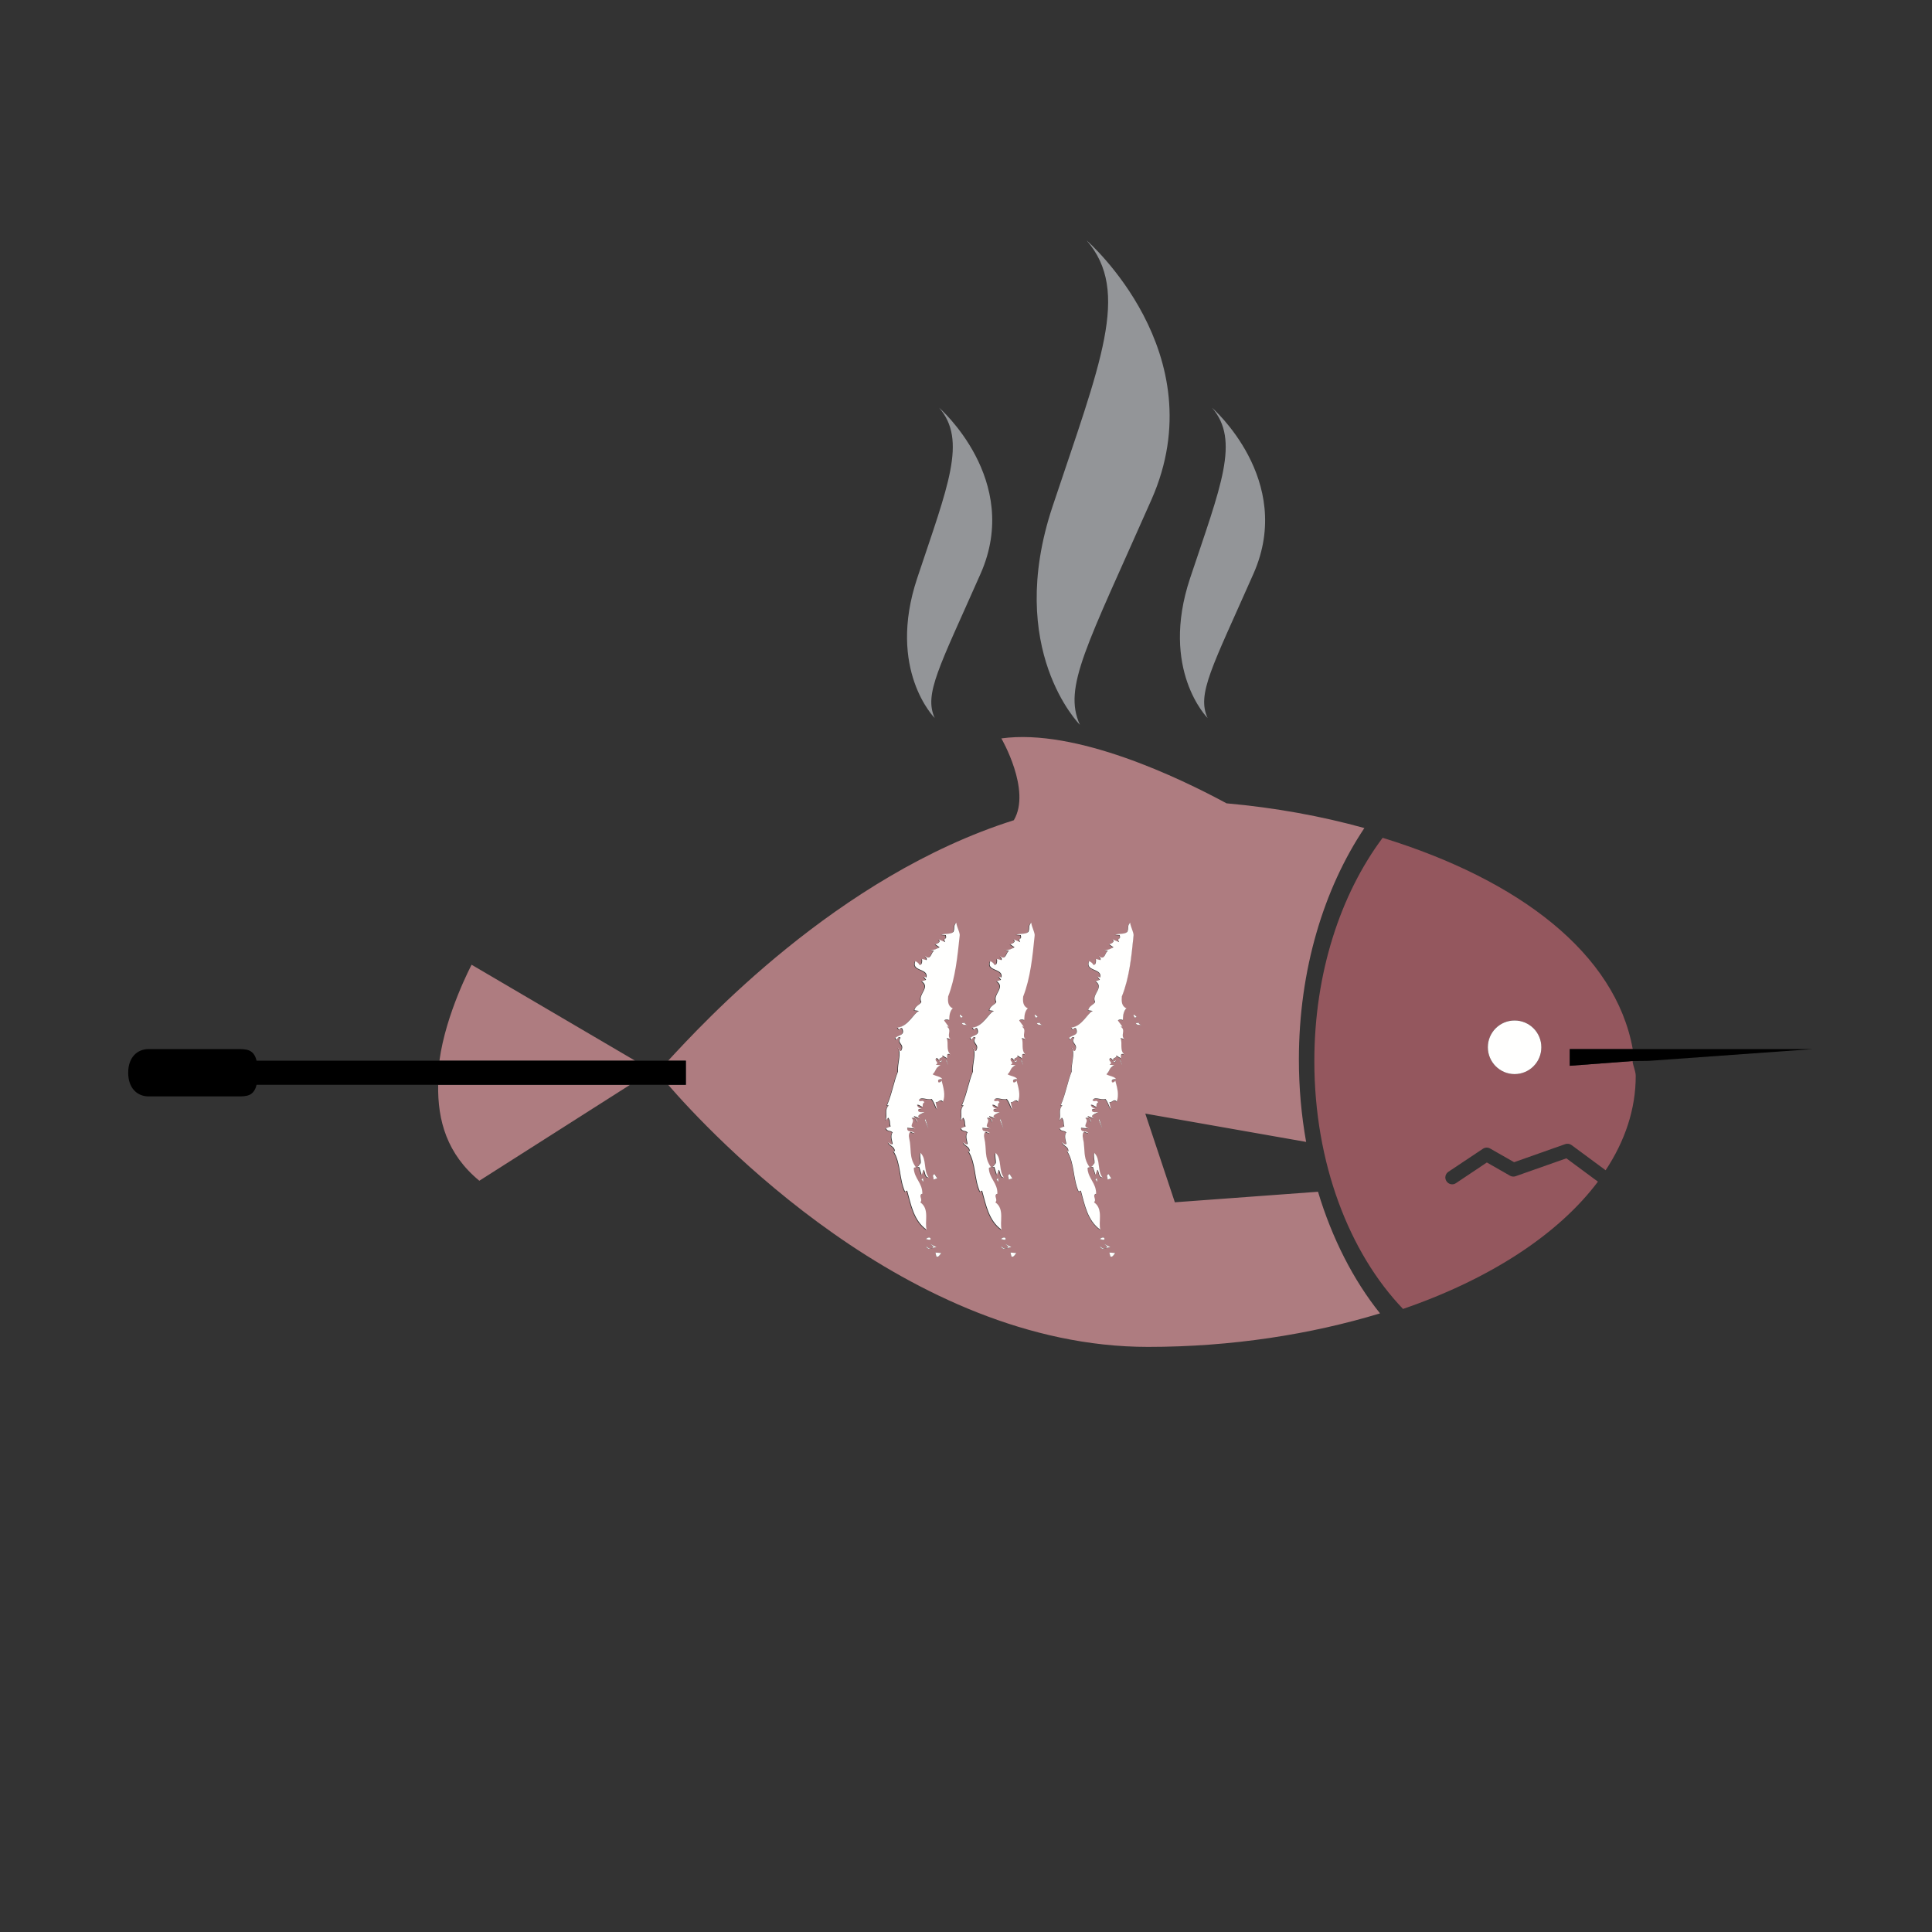 <?xml version="1.0" encoding="utf-8"?>
<!-- Generator: Adobe Illustrator 18.1.0, SVG Export Plug-In . SVG Version: 6.00 Build 0)  -->
<svg version="1.1" id="Layer_1" xmlns="http://www.w3.org/2000/svg" xmlns:xlink="http://www.w3.org/1999/xlink" x="0px" y="0px"
	 viewBox="0 0 2000 2000" enable-background="new 0 0 2000 2000" xml:space="preserve">
<rect x="0" y="0" width="2000" height="2000" fill="#333333" stroke="none"/>
<g>
	<path fill="#AE7C80" d="M1216.2,1244.6l-30.6-91.8l166.5,29.3c-4.9-27.3-7.5-55.9-7.5-85.3c0-92.9,25.9-177,67.8-239.6
		c-44.3-12.3-92.2-21.1-142.7-25.6c-47.9-25.9-155.6-77.9-233.1-67.2c0,0,31.3,53.7,12.9,84.7C866.4,907,726,1061,691.7,1098H710v25
		h-18.3c42.5,49,248.6,271.3,496.7,271.3c86.9,0,168.7-13,240.2-34.7c-27.5-34.3-49.6-77.4-64.2-125.9L1216.2,1244.6z M1002,1061.5
		c-2.3-1.2-5.5,0.3-6.3-2.4C1002.6,1058.5,995,1058.4,1002,1061.5z M958.4,1289.9c1.3,1.2,5.3,4.8,7.8,0.5l-3.5-2.8l6.8,3.5
		C966,1290.8,960.8,1295.9,958.4,1289.9z M958.5,1282.8c1-1.5,4.9-3,4.9,0.1C962.3,1284.3,960.2,1282.7,958.5,1282.8z M967.4,1215.3
		l3,4.6l-4,1.2C967,1218.3,964.2,1217.5,967.4,1215.3z M969.3,1300.7l-1-4.1l6.1,0.5C972.8,1299.4,971.1,1302,969.3,1300.7z
		 M979.2,1098.3l0.8-0.5l1.3,4.4C980,1100.9,981.2,1099.6,979.2,1098.3z M985.7,1044.2c-2.9,2.7-3.6,6.7-3.7,12
		c1.6,0.5-4.3-1.5-5.2,0.7l4.6,6.3l-1.7,0.1c5.5,3.4-0.8,9.3,3.7,12.7l-4-1c2.3,5.5-1,12.2,3.8,16.9c-4.3-1.8-3.2,1.8-3.4,4l-4.9-3
		c1.4,3.1-4.1,2.2-3.1,5.3l0.6,0.7c1.1,0.3,1.8-0.6,2.8-1.3c-0.9,2.7-1.8,2.4-2.8,1.3l-0.4-0.1l-0.2-0.6c-0.9-1.2-1.9-2.6-3-2.5
		c-3.3,3,3.8,4.3-0.6,7l4.8,0.3c-6.2,3.8-3.7,4.8-8.1,9.6c3.4,1.9,8.2,2.1,9.9,4.8c-2,0.5-5.4-0.2-4,3.4c1.7,0.3,2.4-0.8,3.4-1.6
		c1.8,6.7,4.3,15.1,1.3,21.7c-2.4-3.8-4.8,1.2-7.5,0.6l1.4,7c-1.7-2-2.5-6.7-5.6-10.5c-5.1,1.5-11.3-3.2-13.3,1.6
		c2.4,2.1,4.1-1.2,5.8,2c-2,1.2-1.7,2.7-1.7,4.5c-2.4-0.2-3.4-2.3-5.8-2c0,2.4,3.1,3.8,4.8,4.1c-1,0.3-2.7-0.5-3.7,1
		c-0.6,3.6,4.8,2.3,6.5,2.5c-2.4,1.5-10.5,3.7-4,6.7l-6.9-2.7c-0.2,2.7,4.3,3.1,3,6.5c-0.4-3-1.9-5.6-5.4-4.3
		c4.8,4-4.9,8.5,3.8,10.7l-8.3-0.7c-0.8,5.6,5.7,2.1,7.9,5.9c-1.2-1.4-3.1-0.1-4-1.9c-2.3,0.4-2.6,4.2-1.9,6.9
		c2.6,10.8-0.5,19.8,6.9,29.9c2.4,0,3.5-2.5,5-4.2c0.3-3.7-1.2-7.4-0.2-10.6c6.6,6.2,2.8,18.4,8.5,25.4c-4.5-0.3-3.1-5.9-5.4-8
		l-1.8,5.4l-2.7-8.4c-2.3,0.6-4.8,0-5.6,1.6c0.8,11,9,14.9,8.9,26.2c-4.8,1.8,0.9,5.7-2.1,9c10,6.7,4.1,20.7,6.6,28.3
		c-13.4-9.4-16.2-26.2-20.2-40.5c-0.9,0.5-2,0.3-2.1,1.3c-6.2-13.4-4.1-29.6-12-42l1.4-0.1c-0.3-5.3-5-4.9-6.9-9.2
		c1.4,0.5,2.4,3,4.6,1.8c0.2-1.6-3-8.6,0-12c-2.7-2.7-5.2-0.6-7-4.3l4.9-1.9c-1.3-3.4,0.2-5.4-2.5-9.1l-2.7,2.7
		c2.3-5.5-1.5-10.8,3.2-15.3l-1.7-0.3c5-11.2,7.3-25.4,11.3-34.7c-0.8-8.6,3.9-18.6,0.1-24.9c1.6,1.1,0.3,3.8,3.1,3.4
		c4.4-7.5-5.1-7.7-0.5-13.6c-3.2-2.9-3.8,4.7-5.5,0.1c3.4-3.2,10.8-2.4,7-10.1c-3.7-0.7-1.7,3.6-4.7-0.5
		c11.5-1.6,16.5-14.7,22.2-17.3l-4.7-0.7c0.5-4.7,7.4-6.3,7.1-8.9c-3.9-7.4,9.8-14.7,0.6-21l4.4-1.6l-2.5-3.4l2.9,1
		c2.2-10-16-5.9-11.5-17c1.8,1.1,3.7,2.2,4.2,4c2.8,0,2.9-3.2,2.7-6.2l4.6,1.2c1.1-1.6-0.9-3.2-1.7-4.4c6.5,6,6.6-5,9.8-5.1
		l-4.6-1.3c4.7,0.7,6.5-0.7,10.1-2.5l-4.5-3c2.2-0.6,6.5-2.5,3.4-5.2l6.9,2.9c-2.9-5.2,2.3-1.5,0.6-7.3l-4.9-0.4
		c4.4-1.5,10.2-0.4,12.8-2.9c1.7-4.2-0.3-5.9,2.9-9.6c0.6,4.9,4.3,11.2,3.5,14c-2.1,20.8-4.3,43.4-12.5,62.9
		C980.5,1036.4,980.5,1042.1,985.7,1044.2z M961.1,1168.5l-3.7-9.3l0.7-0.6L961.1,1168.5z M956,1223.5l-2-2.4l1.5-1.7L956,1223.5z
		 M994.8,1053.5c-0.9-1-1.7-2-1.2-3.3C994.8,1051.6,998.5,1052.4,994.8,1053.5z M1036.1,1289.9c1.3,1.2,5.3,4.8,7.8,0.5l-3.5-2.8
		l6.8,3.5C1043.6,1290.8,1038.5,1295.9,1036.1,1289.9z M1036.2,1282.8c1.1-1.5,4.9-3,4.9,0.1
		C1040,1284.3,1037.9,1282.7,1036.2,1282.8z M1045.1,1215.3l2.9,4.6l-4,1.2C1044.7,1218.3,1041.9,1217.5,1045.1,1215.3z
		 M1047,1300.7l-1-4.1l6.1,0.5C1050.5,1299.4,1048.8,1302,1047,1300.7z M1056.9,1098.3l0.8-0.5l1.3,4.4
		C1057.7,1100.9,1058.9,1099.6,1056.9,1098.3z M1063.4,1044.2c-2.9,2.7-3.6,6.7-3.7,12c1.7,0.5-4.3-1.5-5.2,0.7l4.6,6.3l-1.7,0.1
		c5.5,3.4-0.8,9.3,3.7,12.7l-4-1c2.3,5.5-1,12.2,3.7,16.9c-4.3-1.8-3.2,1.8-3.4,4l-4.9-3c1.4,3.1-4.1,2.2-3.1,5.3l0.6,0.7
		c1.1,0.3,1.8-0.6,2.8-1.3c-0.9,2.7-1.8,2.4-2.8,1.3l-0.4-0.1l-0.2-0.6c-0.9-1.2-1.9-2.6-3-2.5c-3.3,3,3.7,4.3-0.6,7l4.8,0.3
		c-6.1,3.8-3.7,4.8-8.1,9.6c3.4,1.9,8.2,2.1,9.9,4.8c-2,0.5-5.4-0.2-4,3.4c1.7,0.3,2.4-0.8,3.4-1.6c1.8,6.7,4.3,15.1,1.4,21.7
		c-2.4-3.8-4.8,1.2-7.5,0.6l1.5,7c-1.7-2-2.5-6.7-5.6-10.5c-5.1,1.5-11.3-3.2-13.3,1.6c2.4,2.1,4.1-1.2,5.8,2
		c-2,1.2-1.7,2.7-1.6,4.5c-2.4-0.2-3.5-2.3-5.8-2c0,2.4,3.1,3.8,4.8,4.1c-1,0.3-2.7-0.5-3.7,1c-0.6,3.6,4.8,2.3,6.5,2.5
		c-2.4,1.5-10.5,3.7-4,6.7l-6.9-2.7c-0.2,2.7,4.3,3.1,3,6.5c-0.5-3-1.9-5.6-5.4-4.3c4.8,4-5,8.5,3.7,10.7l-8.3-0.7
		c-0.7,5.6,5.7,2.1,7.9,5.9c-1.2-1.4-3.1-0.1-4-1.9c-2.3,0.4-2.6,4.2-1.9,6.9c2.6,10.8-0.5,19.8,6.9,29.9c2.4,0,3.5-2.5,5-4.2
		c0.3-3.7-1.2-7.4-0.2-10.6c6.6,6.2,2.8,18.4,8.5,25.4c-4.5-0.3-3.1-5.9-5.4-8l-1.8,5.4l-2.7-8.4c-2.3,0.6-4.8,0-5.7,1.6
		c0.8,11,9,14.9,8.9,26.2c-4.8,1.8,1,5.7-2.1,9c9.9,6.7,4.1,20.7,6.5,28.3c-13.4-9.4-16.2-26.2-20.2-40.5c-0.9,0.5-2,0.3-2.1,1.3
		c-6.2-13.4-4.1-29.6-12-42l1.4-0.1c-0.3-5.3-5-4.9-6.9-9.2c1.4,0.5,2.4,3,4.6,1.8c0.2-1.6-3-8.6,0-12c-2.7-2.7-5.2-0.6-7-4.3
		l4.9-1.9c-1.3-3.4,0.2-5.4-2.5-9.1l-2.7,2.7c2.3-5.5-1.5-10.8,3.2-15.3l-1.7-0.3c5-11.2,7.3-25.4,11.3-34.7
		c-0.8-8.6,3.9-18.6,0.1-24.9c1.6,1.1,0.4,3.8,3.1,3.4c4.4-7.5-5.1-7.7-0.5-13.6c-3.2-2.9-3.9,4.7-5.5,0.1c3.4-3.2,10.8-2.4,7-10.1
		c-3.7-0.7-1.7,3.6-4.7-0.5c11.5-1.6,16.5-14.7,22.2-17.3l-4.7-0.7c0.5-4.7,7.3-6.3,7.1-8.9c-3.9-7.4,9.8-14.7,0.6-21l4.4-1.6
		l-2.5-3.4l2.9,1c2.2-10-16-5.9-11.5-17c1.8,1.1,3.7,2.2,4.2,4c2.8,0,2.9-3.2,2.7-6.2l4.6,1.2c1.1-1.6-1-3.2-1.7-4.4
		c6.5,6,6.6-5,9.8-5.1l-4.6-1.3c4.7,0.7,6.5-0.7,10.1-2.5l-4.5-3c2.2-0.6,6.5-2.5,3.4-5.2l6.9,2.9c-2.9-5.2,2.3-1.5,0.6-7.3
		l-4.9-0.4c4.4-1.5,10.2-0.4,12.8-2.9c1.7-4.2-0.3-5.9,2.9-9.6c0.6,4.9,4.3,11.2,3.5,14c-2.1,20.8-4.4,43.4-12.5,62.9
		C1058.1,1036.4,1058.2,1042.1,1063.4,1044.2z M1038.8,1168.5l-3.7-9.3l0.7-0.6L1038.8,1168.5z M1033.6,1223.5l-2-2.4l1.5-1.7
		L1033.6,1223.5z M1071.3,1050.2c1.2,1.4,4.8,2.2,1.2,3.3C1071.6,1052.6,1070.8,1051.6,1071.3,1050.2z M1073.4,1059.1
		c6.9-0.6-0.7-0.7,6.3,2.4C1077.3,1060.3,1074.2,1061.8,1073.4,1059.1z M1138.5,1289.9c1.3,1.2,5.3,4.8,7.8,0.5l-3.5-2.8l6.8,3.5
		C1146,1290.8,1140.9,1295.9,1138.5,1289.9z M1138.5,1282.8c1.1-1.5,4.9-3,4.9,0.1C1142.4,1284.3,1140.3,1282.7,1138.5,1282.8z
		 M1147.5,1215.3l2.9,4.6l-4,1.2C1147.1,1218.3,1144.3,1217.5,1147.5,1215.3z M1149.4,1300.7l-0.9-4.1l6.1,0.5
		C1152.9,1299.4,1151.2,1302,1149.4,1300.7z M1159.3,1098.3l0.7-0.5l1.4,4.4C1160.1,1100.9,1161.3,1099.6,1159.3,1098.3z
		 M1165.8,1044.2c-2.9,2.7-3.6,6.7-3.7,12c1.7,0.5-4.3-1.5-5.1,0.7l4.6,6.3l-1.7,0.1c5.5,3.4-0.8,9.3,3.8,12.7l-4-1
		c2.3,5.5-1,12.2,3.7,16.9c-4.3-1.8-3.2,1.8-3.4,4l-4.9-3c1.3,3.1-4.2,2.2-3.1,5.3l0.6,0.7c1.1,0.3,1.8-0.6,2.8-1.3
		c-0.9,2.7-1.8,2.4-2.8,1.3l-0.4-0.1l-0.2-0.6c-0.9-1.2-1.9-2.6-3-2.5c-3.3,3,3.7,4.3-0.6,7l4.8,0.3c-6.2,3.8-3.7,4.8-8.1,9.6
		c3.4,1.9,8.2,2.1,9.9,4.8c-2,0.5-5.4-0.2-4.1,3.4c1.7,0.3,2.4-0.8,3.4-1.6c1.8,6.7,4.3,15.1,1.3,21.7c-2.4-3.8-4.7,1.2-7.5,0.6
		l1.5,7c-1.7-2-2.5-6.7-5.6-10.5c-5.1,1.5-11.3-3.2-13.3,1.6c2.4,2.1,4.1-1.2,5.8,2c-2,1.2-1.7,2.7-1.7,4.5c-2.4-0.2-3.4-2.3-5.8-2
		c0,2.4,3.1,3.8,4.8,4.1c-1,0.3-2.7-0.5-3.7,1c-0.6,3.6,4.8,2.3,6.5,2.5c-2.4,1.5-10.6,3.7-4,6.7l-6.9-2.7c-0.2,2.7,4.3,3.1,3,6.5
		c-0.4-3-1.9-5.6-5.4-4.3c4.8,4-5,8.5,3.8,10.7l-8.3-0.7c-0.7,5.6,5.7,2.1,7.9,5.9c-1.2-1.4-3.1-0.1-4-1.9c-2.3,0.4-2.6,4.2-1.9,6.9
		c2.6,10.8-0.5,19.8,6.9,29.9c2.4,0,3.5-2.5,5-4.2c0.3-3.7-1.2-7.4-0.2-10.6c6.6,6.2,2.8,18.4,8.5,25.4c-4.5-0.3-3.1-5.9-5.4-8
		l-1.8,5.4l-2.7-8.4c-2.3,0.6-4.8,0-5.6,1.6c0.8,11,9,14.9,8.9,26.2c-4.8,1.8,1,5.7-2.1,9c9.9,6.7,4.1,20.7,6.5,28.3
		c-13.4-9.4-16.2-26.2-20.2-40.5c-0.9,0.5-2,0.3-2.1,1.3c-6.2-13.4-4.1-29.6-12-42l1.3-0.1c-0.3-5.3-5-4.9-6.8-9.2
		c1.4,0.5,2.4,3,4.6,1.8c0.2-1.6-3-8.6,0-12c-2.7-2.7-5.2-0.6-7-4.3l4.9-1.9c-1.3-3.4,0.2-5.4-2.5-9.1l-2.7,2.7
		c2.3-5.5-1.5-10.8,3.2-15.3l-1.7-0.3c5-11.2,7.3-25.4,11.3-34.7c-0.7-8.6,3.9-18.6,0.1-24.9c1.6,1.1,0.4,3.8,3.2,3.4
		c4.4-7.5-5.2-7.7-0.5-13.6c-3.2-2.9-3.8,4.7-5.5,0.1c3.4-3.2,10.8-2.4,7-10.1c-3.7-0.7-1.7,3.6-4.7-0.5
		c11.5-1.6,16.5-14.7,22.2-17.3l-4.7-0.7c0.5-4.7,7.4-6.3,7.1-8.9c-3.9-7.4,9.9-14.7,0.6-21l4.4-1.6l-2.5-3.4l2.9,1
		c2.2-10-16-5.9-11.5-17c1.8,1.1,3.6,2.2,4.3,4c2.8,0,2.9-3.2,2.7-6.2l4.6,1.2c1.1-1.6-0.9-3.2-1.7-4.4c6.5,6,6.6-5,9.8-5.1
		l-4.6-1.3c4.7,0.7,6.5-0.7,10.1-2.5l-4.5-3c2.2-0.6,6.5-2.5,3.4-5.2l6.9,2.9c-2.9-5.2,2.3-1.5,0.6-7.3l-4.9-0.4
		c4.4-1.5,10.2-0.4,12.8-2.9c1.7-4.2-0.3-5.9,2.9-9.6c0.6,4.9,4.3,11.2,3.5,14c-2.1,20.8-4.4,43.4-12.5,62.9
		C1160.5,1036.4,1160.6,1042.1,1165.8,1044.2z M1141.2,1168.5l-3.7-9.3l0.7-0.6L1141.2,1168.5z M1136,1223.5l-2-2.4l1.5-1.7
		L1136,1223.5z M1173.7,1050.2c1.1,1.4,4.8,2.2,1.2,3.3C1174,1052.6,1173.2,1051.6,1173.7,1050.2z M1175.8,1059.1
		c6.9-0.6-0.7-0.7,6.3,2.4C1179.7,1060.3,1176.6,1061.8,1175.8,1059.1z"/>
	<path fill="#94575E" d="M1625,1086h65.2c-17.8-99-117.6-175.2-258.9-218.7c-43.5,58.2-70.7,139.9-70.7,231.2
		c0,105.3,36.1,198.4,91.8,256.5c89.6-30.8,160.7-77,201.8-131.8c-0.2-0.1-0.3-0.2-0.5-0.3c0,0-27.1-20.1-32.2-23.8
		c-6.2,2.2-52.5,18.5-52.5,18.5c-1.9,0.7-4.1,0.5-5.8-0.5c0,0-18.3-10.5-24-13.7c-5.9,3.9-32,21.4-32,21.4c-3.2,2.2-7.6,1.3-9.8-2
		c-2.2-3.2-1.3-7.6,2-9.8l35.7-23.8c2.2-1.5,5.1-1.6,7.4-0.3c0,0,20.4,11.7,24.9,14.2c5.5-1.9,52.9-18.7,52.9-18.7
		c2.2-0.8,4.7-0.4,6.6,1l35.2,26c0,0,0,0,0,0.1c20.1-30.4,31.2-63.3,31.2-97.6c0-5.2-2.8-10.4-3.3-15.5l-65,4.9V1086z
		 M1567.9,1111.9c-15.3,0-27.7-12.4-27.7-27.8c0-15.3,12.4-27.7,27.7-27.7c15.3,0,27.7,12.4,27.7,27.7
		C1595.6,1099.4,1583.2,1111.9,1567.9,1111.9z"/>
	<path fill="#FFFFFE" d="M1567.9,1056.4c-15.3,0-27.7,12.4-27.7,27.7c0,15.3,12.4,27.8,27.7,27.8c15.3,0,27.7-12.4,27.7-27.8
		C1595.6,1068.8,1583.2,1056.4,1567.9,1056.4z"/>
	<path fill="#AE7C80" d="M488.2,998.7c0,0-26.7,50.3-33.3,99.3h202.5L488.2,998.7z"/>
	<path fill="#AE7C80" d="M496.2,1222.3l156-99.3H453.6C452.9,1160,462.8,1194.8,496.2,1222.3z"/>
	<path fill="#939598" d="M1192,517.2c67.1-151.8-67.1-268.3-67.1-268.3c45.9,53,14.1,127.1-35.3,275.4
		c-49.4,148.3,28.3,226,28.3,226C1100.2,711.4,1124.9,669.1,1192,517.2z"/>
	<path fill="#939598" d="M1297.6,593.9c43-97.3-43-171.9-43-171.9c29.4,33.9,9.1,81.4-22.6,176.5c-31.7,95,18.1,144.8,18.1,144.8
		C1238.7,718.3,1254.6,691.2,1297.6,593.9z"/>
	<path fill="#939598" d="M1015.1,593.9c43-97.3-43-171.9-43-171.9c29.4,33.9,9,81.4-22.6,176.5c-31.7,95,18.1,144.8,18.1,144.8
		C956.3,718.3,972.1,691.2,1015.1,593.9z"/>
	<path d="M710,1098h-18.3h-34.3H454.9H265.6c-2.9-12-10.7-12-19.9-12h-91.8c-11.7,0-21.2,8.4-21.2,24.5c0,16.1,9.5,24.5,21.2,24.5
		h91.8c9.2,0,17,0,19.9-12h187.9h198.6h39.5H710V1098z"/>
	<polygon points="1690.2,1086 1625,1086 1625,1103.3 1690,1098.4 1706.9,1098.2 1876.9,1086 1706.2,1086 	"/>
	<path fill="#FFFFFE" d="M969.3,1300.7c1.8,1.3,3.5-1.3,5.1-3.6l-6.1-0.5L969.3,1300.7z"/>
	<path fill="#FFFFFE" d="M962.8,1287.6l3.5,2.8c-2.5,4.4-6.5,0.8-7.8-0.5c2.4,5.9,7.5,0.8,11.1,1.2L962.8,1287.6z"/>
	<path fill="#FFFFFE" d="M958.5,1282.8c1.7-0.1,3.9,1.5,4.9,0.1C963.4,1279.7,959.5,1281.3,958.5,1282.8z"/>
	<path fill="#FFFFFE" d="M975.2,1097.4c-1,0.7-1.7,1.6-2.8,1.3C973.4,1099.8,974.3,1100.1,975.2,1097.4z"/>
	<polygon fill="#FFFFFE" points="972.4,1098.8 971.8,1098.1 972,1098.7 	"/>
	<path fill="#FFFFFE" d="M993.4,969.1c0.9-2.8-2.9-9.1-3.5-14c-3.3,3.8-1.2,5.4-2.9,9.6c-2.7,2.6-8.4,1.5-12.8,2.9l4.9,0.4
		c1.7,5.8-3.6,2.1-0.6,7.3l-6.9-2.9c3.1,2.7-1.3,4.6-3.4,5.2l4.5,3c-3.6,1.8-5.4,3.2-10.1,2.5l4.6,1.3c-3.2,0.1-3.2,11.1-9.8,5.1
		c0.7,1.2,2.8,2.7,1.7,4.4l-4.6-1.2c0.3,3,0.1,6.3-2.7,6.2c-0.6-1.8-2.4-2.9-4.2-4c-4.5,11.1,13.7,7,11.5,17l-2.9-1l2.5,3.4
		l-4.4,1.6c9.3,6.3-4.5,13.7-0.6,21c0.3,2.5-6.6,4.2-7.1,8.9l4.7,0.7c-5.7,2.5-10.7,15.7-22.2,17.3c3,4.2,1-0.2,4.7,0.5
		c3.8,7.7-3.7,6.9-7,10.1c1.7,4.6,2.3-3,5.5-0.1c-4.6,5.9,4.9,6.1,0.5,13.6c-2.8,0.4-1.5-2.3-3.1-3.4c3.8,6.3-0.8,16.3-0.1,24.9
		c-4,9.3-6.3,23.5-11.3,34.7l1.7,0.3c-4.7,4.6-1,9.8-3.2,15.3l2.7-2.7c2.7,3.7,1.2,5.6,2.5,9.1l-4.9,1.9c1.8,3.7,4.3,1.7,7,4.3
		c-3,3.4,0.1,10.4,0,12c-2.3,1.1-3.2-1.3-4.6-1.8c1.8,4.3,6.6,3.9,6.9,9.2l-1.4,0.1c7.8,12.4,5.8,28.6,12,42c0.1-1,1.2-0.8,2.1-1.3
		c4,14.3,6.8,31.1,20.2,40.5c-2.5-7.6,3.4-21.5-6.6-28.3c3.1-3.3-2.7-7.2,2.1-9c0.1-11.3-8.1-15.2-8.9-26.2c0.8-1.6,3.3-1,5.6-1.6
		l2.7,8.4l1.8-5.4c2.3,2.1,0.9,7.7,5.4,8c-5.6-7-1.9-19.2-8.5-25.4c-1,3.1,0.5,6.9,0.2,10.6c-1.5,1.7-2.6,4.3-5,4.2
		c-7.4-10.1-4.3-19.1-6.9-29.9c-0.7-2.7-0.4-6.4,1.9-6.9c0.9,1.8,2.8,0.4,4,1.9c-2.2-3.8-8.6-0.3-7.9-5.9l8.3,0.7
		c-8.7-2.2,1-6.7-3.8-10.7c3.5-1.3,4.9,1.3,5.4,4.3c1.2-3.4-3.2-3.8-3-6.5l6.9,2.7c-6.5-3,1.6-5.2,4-6.7c-1.7-0.3-7.2,1.1-6.5-2.5
		c1-1.5,2.7-0.7,3.7-1c-1.7-0.3-4.8-1.7-4.8-4.1c2.4-0.4,3.4,1.7,5.8,2c0-1.8-0.4-3.3,1.7-4.5c-1.7-3.3-3.4,0-5.8-2
		c2-4.8,8.2,0,13.3-1.6c3.1,3.8,3.9,8.5,5.6,10.5l-1.4-7c2.7,0.5,5-4.4,7.5-0.6c3-6.6,0.4-15-1.3-21.7c-1,0.8-1.7,2-3.4,1.6
		c-1.4-3.6,2-2.9,4-3.4c-1.7-2.7-6.5-2.9-9.9-4.8c4.4-4.8,1.9-5.8,8.1-9.6l-4.8-0.3c4.3-2.7-2.7-4,0.6-7c1.1-0.1,2,1.4,3,2.5
		c-1.1-3.2,4.4-2.2,3.1-5.3l4.9,3c0.2-2.3-0.9-5.8,3.4-4c-4.8-4.7-1.5-11.4-3.8-16.9l4,1c-4.5-3.4,1.8-9.3-3.7-12.7l1.7-0.1
		l-4.6-6.3c0.9-2.2,6.8-0.2,5.2-0.7c0.1-5.3,0.9-9.3,3.7-12c-5.2-2.1-5.2-7.7-4.8-12.2C989,1012.4,991.2,989.9,993.4,969.1z"/>
	<path fill="#FFFFFE" d="M970.3,1219.9l-3-4.6c-3.2,2.2-0.3,3-1,5.8L970.3,1219.9z"/>
	<polygon fill="#FFFFFE" points="953.9,1221.1 956,1223.5 955.5,1219.4 	"/>
	<polygon fill="#FFFFFE" points="961.1,1168.5 958.1,1158.6 957.4,1159.2 	"/>
	<path fill="#FFFFFE" d="M979.2,1098.3c2,1.3,0.8,2.7,2.1,3.9l-1.3-4.4L979.2,1098.3z"/>
	<path fill="#FFFFFE" d="M995.7,1059.1c0.8,2.7,4,1.2,6.3,2.4C995,1058.4,1002.6,1058.5,995.7,1059.1z"/>
	<path fill="#FFFFFE" d="M993.7,1050.2c-0.6,1.3,0.3,2.4,1.2,3.3C998.5,1052.4,994.8,1051.6,993.7,1050.2z"/>
	<path fill="#FFFFFE" d="M1047,1300.7c1.8,1.3,3.5-1.3,5.1-3.6l-6.1-0.5L1047,1300.7z"/>
	<path fill="#FFFFFE" d="M1040.4,1287.6l3.5,2.8c-2.5,4.4-6.5,0.8-7.8-0.5c2.4,5.9,7.6,0.8,11.1,1.2L1040.4,1287.6z"/>
	<path fill="#FFFFFE" d="M1036.2,1282.8c1.7-0.1,3.9,1.5,4.9,0.1C1041.1,1279.7,1037.2,1281.3,1036.2,1282.8z"/>
	<path fill="#FFFFFE" d="M1052.9,1097.4c-1,0.7-1.7,1.6-2.8,1.3C1051.1,1099.8,1052,1100.1,1052.9,1097.4z"/>
	<polygon fill="#FFFFFE" points="1050.1,1098.8 1049.5,1098.1 1049.7,1098.7 	"/>
	<path fill="#FFFFFE" d="M1071,969.1c0.8-2.8-2.9-9.1-3.5-14c-3.3,3.8-1.2,5.4-2.9,9.6c-2.7,2.6-8.4,1.5-12.8,2.9l4.9,0.4
		c1.7,5.8-3.6,2.1-0.6,7.3l-6.9-2.9c3.1,2.7-1.3,4.6-3.4,5.2l4.5,3c-3.6,1.8-5.4,3.2-10.1,2.5l4.6,1.3c-3.2,0.1-3.2,11.1-9.8,5.1
		c0.7,1.2,2.8,2.7,1.7,4.4l-4.6-1.2c0.3,3,0.1,6.3-2.7,6.2c-0.6-1.8-2.4-2.9-4.2-4c-4.5,11.1,13.7,7,11.5,17l-2.9-1l2.5,3.4
		l-4.4,1.6c9.3,6.3-4.5,13.7-0.6,21c0.3,2.5-6.6,4.2-7.1,8.9l4.7,0.7c-5.7,2.5-10.7,15.7-22.2,17.3c3,4.2,1.1-0.2,4.7,0.5
		c3.8,7.7-3.7,6.9-7,10.1c1.7,4.6,2.3-3,5.5-0.1c-4.6,5.9,4.9,6.1,0.5,13.6c-2.8,0.4-1.5-2.3-3.1-3.4c3.8,6.3-0.8,16.3-0.1,24.9
		c-4,9.3-6.3,23.5-11.3,34.7l1.7,0.3c-4.7,4.6-1,9.8-3.2,15.3l2.7-2.7c2.7,3.7,1.2,5.6,2.5,9.1l-4.9,1.9c1.8,3.7,4.3,1.7,7,4.3
		c-3,3.4,0.1,10.4,0,12c-2.3,1.1-3.2-1.3-4.6-1.8c1.8,4.3,6.6,3.9,6.9,9.2l-1.4,0.1c7.9,12.4,5.8,28.6,12,42c0.1-1,1.2-0.8,2.1-1.3
		c4,14.3,6.8,31.1,20.2,40.5c-2.4-7.6,3.4-21.5-6.5-28.3c3.1-3.3-2.7-7.2,2.1-9c0.2-11.3-8.1-15.2-8.9-26.2c0.8-1.6,3.3-1,5.7-1.6
		l2.7,8.4l1.8-5.4c2.3,2.1,0.9,7.7,5.4,8c-5.6-7-1.9-19.2-8.5-25.4c-1,3.1,0.5,6.9,0.2,10.6c-1.5,1.7-2.6,4.3-5,4.2
		c-7.4-10.1-4.3-19.1-6.9-29.9c-0.7-2.7-0.4-6.4,1.9-6.9c0.9,1.8,2.8,0.4,4,1.9c-2.2-3.8-8.6-0.3-7.9-5.9l8.3,0.7
		c-8.7-2.2,1-6.7-3.7-10.7c3.5-1.3,4.9,1.3,5.4,4.3c1.2-3.4-3.2-3.8-3-6.5l6.9,2.7c-6.5-3,1.7-5.2,4-6.7c-1.7-0.3-7.2,1.1-6.5-2.5
		c1-1.5,2.7-0.7,3.7-1c-1.7-0.3-4.8-1.7-4.8-4.1c2.4-0.4,3.4,1.7,5.8,2c0-1.8-0.4-3.3,1.6-4.5c-1.7-3.3-3.4,0-5.8-2
		c2-4.8,8.2,0,13.3-1.6c3.1,3.8,3.9,8.5,5.6,10.5l-1.5-7c2.7,0.5,5.1-4.4,7.5-0.6c3-6.6,0.4-15-1.4-21.7c-1,0.8-1.7,2-3.4,1.6
		c-1.4-3.6,2-2.9,4-3.4c-1.7-2.7-6.5-2.9-9.9-4.8c4.4-4.8,1.9-5.8,8.1-9.6l-4.8-0.3c4.3-2.7-2.7-4,0.6-7c1.1-0.1,2,1.4,3,2.5
		c-1.1-3.2,4.4-2.2,3.1-5.3l4.9,3c0.2-2.3-0.9-5.8,3.4-4c-4.7-4.7-1.5-11.4-3.7-16.9l4,1c-4.5-3.4,1.8-9.3-3.7-12.7l1.7-0.1
		l-4.6-6.3c0.9-2.2,6.8-0.2,5.2-0.7c0.1-5.3,0.9-9.3,3.7-12c-5.2-2.1-5.3-7.7-4.8-12.2C1066.7,1012.4,1068.9,989.9,1071,969.1z"/>
	<path fill="#FFFFFE" d="M1048,1219.9l-2.9-4.6c-3.2,2.2-0.3,3-1,5.8L1048,1219.9z"/>
	<polygon fill="#FFFFFE" points="1031.6,1221.1 1033.6,1223.5 1033.2,1219.4 	"/>
	<polygon fill="#FFFFFE" points="1038.8,1168.5 1035.8,1158.6 1035.1,1159.2 	"/>
	<path fill="#FFFFFE" d="M1056.9,1098.3c2,1.3,0.8,2.7,2.1,3.9l-1.3-4.4L1056.9,1098.3z"/>
	<path fill="#FFFFFE" d="M1073.4,1059.1c0.8,2.7,4,1.2,6.3,2.4C1072.7,1058.4,1080.3,1058.5,1073.4,1059.1z"/>
	<path fill="#FFFFFE" d="M1071.3,1050.2c-0.6,1.3,0.3,2.4,1.2,3.3C1076.1,1052.4,1072.5,1051.6,1071.3,1050.2z"/>
	<path fill="#FFFFFE" d="M1149.4,1300.7c1.8,1.3,3.5-1.3,5.1-3.6l-6.1-0.5L1149.4,1300.7z"/>
	<path fill="#FFFFFE" d="M1142.8,1287.6l3.5,2.8c-2.5,4.4-6.5,0.8-7.8-0.5c2.4,5.9,7.5,0.8,11.1,1.2L1142.8,1287.6z"/>
	<path fill="#FFFFFE" d="M1138.5,1282.8c1.7-0.1,3.9,1.5,4.9,0.1C1143.5,1279.7,1139.6,1281.3,1138.5,1282.8z"/>
	<path fill="#FFFFFE" d="M1155.3,1097.4c-1,0.7-1.7,1.6-2.8,1.3C1153.5,1099.8,1154.4,1100.1,1155.3,1097.4z"/>
	<polygon fill="#FFFFFE" points="1152.5,1098.8 1151.9,1098.1 1152.1,1098.7 	"/>
	<path fill="#FFFFFE" d="M1173.4,969.1c0.8-2.8-2.9-9.1-3.5-14c-3.3,3.8-1.2,5.4-2.9,9.6c-2.7,2.6-8.4,1.5-12.8,2.9l4.9,0.4
		c1.7,5.8-3.6,2.1-0.6,7.3l-6.9-2.9c3.1,2.7-1.3,4.6-3.4,5.2l4.5,3c-3.6,1.8-5.4,3.2-10.1,2.5l4.6,1.3c-3.2,0.1-3.2,11.1-9.8,5.1
		c0.7,1.2,2.8,2.7,1.7,4.4l-4.6-1.2c0.2,3,0.1,6.3-2.7,6.2c-0.6-1.8-2.4-2.9-4.3-4c-4.5,11.1,13.7,7,11.5,17l-2.9-1l2.5,3.4
		l-4.4,1.6c9.3,6.3-4.5,13.7-0.6,21c0.3,2.5-6.6,4.2-7.1,8.9l4.7,0.7c-5.7,2.5-10.7,15.7-22.2,17.3c3,4.2,1-0.2,4.7,0.5
		c3.8,7.7-3.7,6.9-7,10.1c1.6,4.6,2.3-3,5.5-0.1c-4.6,5.9,4.9,6.1,0.5,13.6c-2.8,0.4-1.5-2.3-3.2-3.4c3.8,6.3-0.8,16.3-0.1,24.9
		c-4,9.3-6.3,23.5-11.3,34.7l1.7,0.3c-4.7,4.6-1,9.8-3.2,15.3l2.7-2.7c2.7,3.7,1.2,5.6,2.5,9.1l-4.9,1.9c1.8,3.7,4.3,1.7,7,4.3
		c-3,3.4,0.1,10.4,0,12c-2.3,1.1-3.2-1.3-4.6-1.8c1.8,4.3,6.6,3.9,6.8,9.2l-1.3,0.1c7.8,12.4,5.8,28.6,12,42c0.1-1,1.2-0.8,2.1-1.3
		c4,14.3,6.8,31.1,20.2,40.5c-2.4-7.6,3.4-21.5-6.5-28.3c3.1-3.3-2.7-7.2,2.1-9c0.1-11.3-8.1-15.2-8.9-26.2c0.8-1.6,3.3-1,5.6-1.6
		l2.7,8.4l1.8-5.4c2.3,2.1,0.9,7.7,5.4,8c-5.6-7-1.9-19.2-8.5-25.4c-1,3.1,0.5,6.9,0.2,10.6c-1.5,1.7-2.6,4.3-5,4.2
		c-7.4-10.1-4.3-19.1-6.9-29.9c-0.7-2.7-0.4-6.4,1.9-6.9c0.9,1.8,2.8,0.4,4,1.9c-2.2-3.8-8.6-0.3-7.9-5.9l8.3,0.7
		c-8.7-2.2,1-6.7-3.8-10.7c3.5-1.3,4.9,1.3,5.4,4.3c1.2-3.4-3.2-3.8-3-6.5l6.9,2.7c-6.5-3,1.6-5.2,4-6.7c-1.7-0.3-7.2,1.1-6.5-2.5
		c1-1.5,2.7-0.7,3.7-1c-1.7-0.3-4.8-1.7-4.8-4.1c2.4-0.4,3.4,1.7,5.8,2c0-1.8-0.4-3.3,1.7-4.5c-1.8-3.3-3.4,0-5.8-2
		c2-4.8,8.2,0,13.3-1.6c3.1,3.8,3.9,8.5,5.6,10.5l-1.5-7c2.7,0.5,5-4.4,7.5-0.6c3-6.6,0.5-15-1.3-21.7c-1,0.8-1.7,2-3.4,1.6
		c-1.4-3.6,2-2.9,4.1-3.4c-1.7-2.7-6.5-2.9-9.9-4.8c4.4-4.8,1.9-5.8,8.1-9.6l-4.8-0.3c4.3-2.7-2.7-4,0.6-7c1.1-0.1,2,1.4,3,2.5
		c-1.1-3.2,4.4-2.2,3.1-5.3l4.9,3c0.2-2.3-0.9-5.8,3.4-4c-4.8-4.7-1.5-11.4-3.7-16.9l4,1c-4.5-3.4,1.8-9.3-3.8-12.7l1.7-0.1
		l-4.6-6.3c0.9-2.2,6.8-0.2,5.1-0.7c0.1-5.3,0.9-9.3,3.7-12c-5.2-2.1-5.2-7.7-4.8-12.2C1169.1,1012.4,1171.3,989.9,1173.4,969.1z"/>
	<path fill="#FFFFFE" d="M1150.4,1219.9l-2.9-4.6c-3.2,2.2-0.3,3-1.1,5.8L1150.4,1219.9z"/>
	<polygon fill="#FFFFFE" points="1134,1221.1 1136,1223.5 1135.5,1219.4 	"/>
	<polygon fill="#FFFFFE" points="1141.2,1168.5 1138.1,1158.6 1137.5,1159.2 	"/>
	<path fill="#FFFFFE" d="M1159.3,1098.3c2,1.3,0.8,2.7,2.1,3.9l-1.4-4.4L1159.3,1098.3z"/>
	<path fill="#FFFFFE" d="M1175.8,1059.1c0.8,2.7,4,1.2,6.3,2.4C1175.1,1058.4,1182.7,1058.5,1175.8,1059.1z"/>
	<path fill="#FFFFFE" d="M1173.7,1050.2c-0.6,1.3,0.3,2.4,1.2,3.3C1178.5,1052.4,1174.9,1051.6,1173.7,1050.2z"/>
</g>
</svg>
